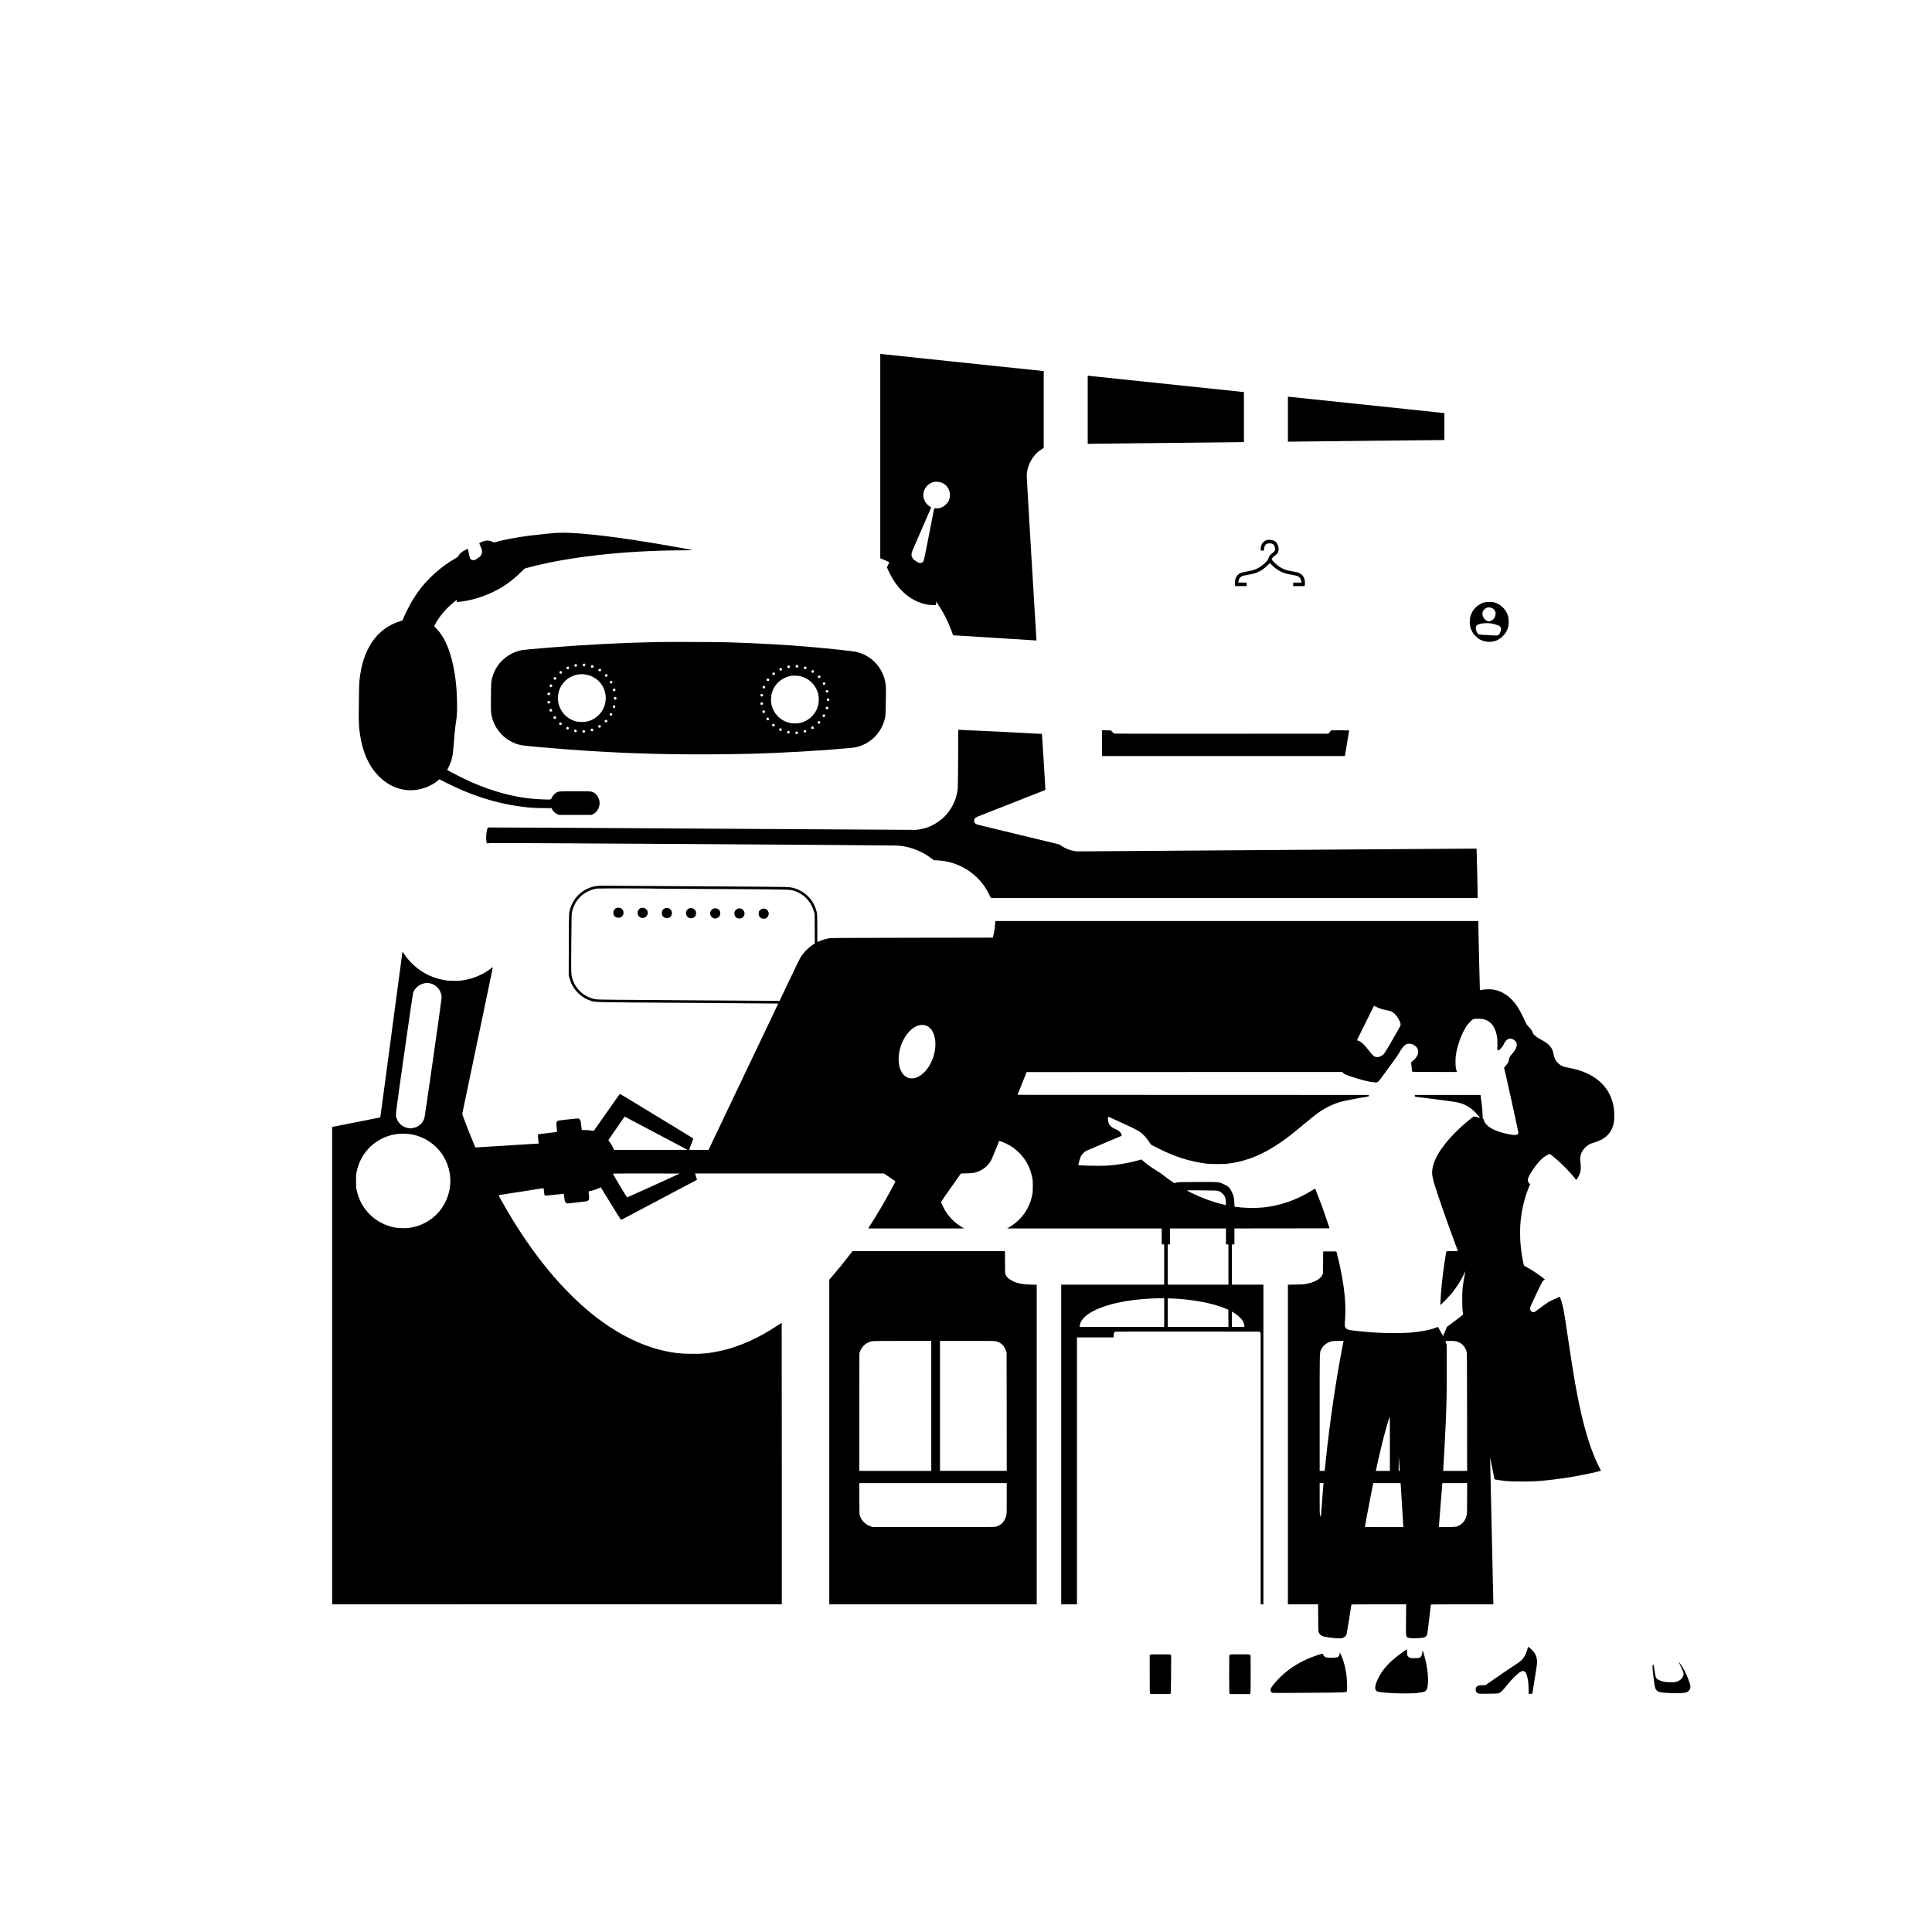 <?xml version="1.0" standalone="no"?>
<!DOCTYPE svg PUBLIC "-//W3C//DTD SVG 20010904//EN"
 "http://www.w3.org/TR/2001/REC-SVG-20010904/DTD/svg10.dtd">
<svg version="1.0" xmlns="http://www.w3.org/2000/svg"
 width="7730pt" height="7730pt" viewBox="0 0 7730 7730"
 preserveAspectRatio="xMidYMid meet">

<g transform="translate(0,7730) scale(0.1,-0.1)"
fill="#000000" stroke="none">
<path d="M35220 59052 l0 -4089 53 -20 c79 -31 291 -125 302 -135 5 -5 -10
-46 -40 -108 l-49 -99 39 -88 c306 -689 762 -1149 1327 -1338 168 -56 275 -76
445 -82 l152 -6 3 74 3 73 101 -154 c130 -199 206 -331 310 -544 80 -162 195
-441 244 -588 l22 -68 41 0 c23 -1 775 -47 1670 -103 l1628 -103 -6 71 c-16
194 -385 6403 -385 6489 0 293 101 576 290 817 81 103 169 183 293 266 l97 65
0 1534 0 1534 -22 5 c-13 2 -180 21 -373 40 -192 20 -818 85 -1390 145 -572
60 -1859 195 -2860 300 -1001 104 -1837 193 -1857 196 l-38 6 0 -4090z m2432
-1055 c308 -112 442 -444 301 -745 -35 -75 -158 -198 -235 -235 -87 -42 -168
-59 -259 -55 -73 3 -80 1 -85 -17 -3 -11 -79 -398 -169 -860 -264 -1350 -238
-1243 -307 -1285 -79 -48 -134 -36 -274 63 -78 55 -93 71 -122 127 -31 59 -33
72 -30 135 3 58 12 92 55 190 28 66 203 468 388 894 185 425 338 778 341 785
2 6 -24 27 -58 46 -118 68 -213 202 -243 345 -18 87 -18 132 0 217 43 204 204
367 408 413 86 20 205 13 289 -18z"/>
<path d="M43520 60906 l0 -1365 288 5 c158 3 1369 16 2692 29 1323 13 2600 27
2838 31 l432 6 0 999 0 999 -22 4 c-13 3 -156 19 -318 35 -350 36 -1599 167
-3880 406 -916 96 -1732 182 -1815 190 -82 9 -165 18 -182 21 l-33 5 0 -1365z"/>
<path d="M51530 60529 l0 -902 458 6 c251 3 1660 18 3130 34 l2672 27 0 538 0
538 -22 4 c-13 3 -653 70 -1423 151 -2209 230 -4726 494 -4772 500 l-43 6 0
-902z"/>
<path d="M22265 55980 c-170 -10 -741 -69 -1075 -111 -494 -62 -1109 -179
-1380 -262 -42 -13 -47 -13 -101 14 -148 74 -306 66 -475 -24 l-61 -32 56
-130 c51 -120 56 -136 55 -205 0 -129 -51 -195 -240 -310 -96 -58 -197 -39
-239 46 -12 22 -33 112 -50 207 -16 92 -33 167 -37 167 -5 0 -59 -25 -121 -56
-124 -63 -216 -143 -251 -221 -16 -37 -32 -50 -140 -112 -504 -290 -989 -707
-1352 -1162 -110 -138 -228 -307 -332 -474 -100 -163 -307 -568 -375 -734
l-42 -105 -100 -31 c-943 -297 -1506 -1132 -1627 -2410 -6 -71 -13 -278 -14
-460 -1 -181 -5 -492 -9 -690 -10 -466 9 -766 71 -1105 152 -837 501 -1433
1059 -1807 512 -343 1141 -385 1702 -113 152 73 230 122 329 206 l63 54 253
-128 c1182 -598 2336 -932 3498 -1013 91 -6 294 -12 451 -12 l286 -1 29 -55
c39 -74 110 -143 191 -183 l68 -33 655 0 655 0 66 32 c282 139 348 545 127
779 -59 62 -112 95 -187 118 -48 14 -132 16 -656 16 -651 0 -667 -1 -760 -55
-64 -38 -142 -126 -176 -200 -23 -49 -37 -67 -57 -72 -36 -9 -446 5 -657 23
-809 68 -1639 291 -2518 676 -180 79 -618 295 -808 400 l-147 80 58 115 c73
143 135 332 160 483 10 63 31 266 45 450 14 184 28 351 30 370 2 19 7 64 10
100 15 156 37 333 55 441 33 192 43 405 37 764 -12 636 -78 1175 -207 1680
-144 565 -345 973 -622 1260 l-87 91 53 99 c155 297 440 627 768 890 l83 66 3
-45 3 -44 57 5 c444 40 945 183 1387 397 423 204 761 444 1106 783 l156 153
74 21 c1591 442 3919 705 6269 710 241 0 387 4 375 9 -31 14 -1098 205 -1650
295 -1791 293 -3138 433 -3790 395z"/>
<path d="M50658 55684 c-64 -20 -149 -99 -178 -166 -26 -60 -48 -177 -42 -220
4 -27 6 -28 67 -28 l64 0 6 58 c19 167 78 232 211 232 149 0 211 -55 229 -200
10 -82 -6 -112 -100 -184 -99 -77 -139 -128 -164 -214 -19 -62 -29 -76 -108
-157 -149 -151 -308 -254 -474 -308 -41 -14 -145 -37 -230 -52 -256 -44 -329
-69 -408 -140 -46 -42 -95 -132 -110 -203 -12 -57 -15 -192 -5 -229 l6 -23
229 0 229 0 0 70 0 70 -166 0 -167 0 6 55 c6 59 38 124 79 162 42 39 111 62
289 93 214 38 272 53 374 95 160 66 274 143 416 282 l97 94 89 -88 c163 -160
347 -272 537 -327 49 -14 156 -37 240 -51 170 -29 254 -53 300 -89 42 -32 83
-109 92 -174 l7 -52 -167 0 -166 0 0 -70 0 -70 229 0 229 0 6 31 c3 17 6 64 6
103 0 220 -111 367 -316 420 -32 8 -129 27 -214 42 -187 32 -258 53 -370 109
-123 63 -222 136 -333 248 -88 88 -98 102 -92 125 11 43 51 88 130 147 88 65
121 110 136 187 24 118 -25 282 -106 357 -79 73 -262 104 -387 65z"/>
<path d="M59410 53205 c-105 -23 -255 -104 -339 -181 -120 -111 -190 -223
-237 -381 -23 -75 -27 -107 -27 -218 -1 -162 16 -234 85 -375 46 -92 63 -117
147 -200 78 -78 113 -105 187 -143 116 -59 228 -87 354 -87 221 0 392 72 550
230 114 115 173 217 217 381 25 94 23 299 -5 400 -71 261 -264 469 -514 554
-72 25 -101 29 -218 31 -91 3 -156 -1 -200 -11z m247 -220 c74 -22 126 -65
158 -130 24 -49 27 -64 23 -128 -6 -89 -40 -160 -106 -217 -42 -38 -115 -70
-157 -70 -40 0 -113 31 -153 66 -48 40 -98 137 -108 206 -20 145 104 284 257
287 19 1 58 -6 86 -14z m14 -631 c108 -18 269 -67 316 -95 34 -21 73 -90 73
-130 0 -32 -43 -158 -65 -192 -9 -14 -36 -36 -60 -47 -37 -18 -56 -20 -117
-16 -40 3 -129 8 -198 11 -311 15 -440 24 -457 33 -42 23 -74 71 -93 138 -43
148 -18 225 86 264 129 48 347 62 515 34z"/>
<path d="M26235 51610 c-1427 -32 -2823 -104 -4270 -221 -614 -49 -1019 -88
-1102 -105 -556 -114 -1003 -524 -1159 -1062 -55 -192 -56 -206 -61 -801 -5
-589 -2 -647 42 -821 150 -593 659 -1050 1260 -1129 182 -25 1149 -110 1765
-156 1858 -138 3463 -198 5350 -198 1420 0 2547 30 3845 103 1021 58 2154 145
2327 180 284 58 552 203 758 410 215 216 354 470 421 772 19 83 22 147 30 598
6 278 7 557 4 620 -21 389 -175 737 -446 1009 -210 211 -476 354 -769 415
-138 28 -1044 125 -1740 186 -1068 93 -2025 148 -3345 191 -413 13 -2430 20
-2910 9z m-2827 -872 c30 -30 3 -98 -39 -98 -23 0 -59 34 -59 57 0 42 68 71
98 41z m-333 -24 c23 -24 15 -66 -16 -83 -24 -13 -29 -13 -53 2 -30 20 -35 57
-10 81 20 21 58 20 79 0z m8843 -30 c24 -17 30 -62 10 -82 -17 -17 -64 -15
-82 4 -22 21 -20 50 4 74 24 24 38 25 68 4z m-8186 -11 c36 -33 13 -93 -37
-93 -49 0 -72 55 -38 92 20 22 51 23 75 1z m7856 -9 c44 -30 18 -94 -38 -94
-31 0 -50 23 -50 59 0 19 34 51 55 51 6 0 21 -7 33 -16z m-8834 -50 c33 -33 9
-94 -36 -94 -28 0 -58 28 -58 53 0 48 61 74 94 41z m9506 -3 c17 -32 11 -60
-15 -77 -49 -32 -104 23 -75 75 15 28 75 29 90 2z m-982 -53 c7 -7 12 -24 12
-38 0 -35 -17 -50 -57 -50 -26 0 -36 6 -45 25 -18 40 3 75 45 75 18 0 38 -5
45 -12z m-7240 -30 c7 -7 12 -24 12 -38 0 -33 -17 -50 -51 -50 -48 0 -71 38
-49 81 12 22 68 27 88 7z m8516 -54 c33 -33 9 -94 -36 -94 -26 0 -58 27 -58
49 0 50 61 79 94 45z m-10080 -40 c22 -21 20 -50 -4 -74 -24 -24 -47 -25 -72
-3 -36 33 -13 93 37 93 13 0 31 -7 39 -16z m8516 -54 c38 -38 15 -90 -40 -90
-50 0 -69 66 -28 94 30 21 44 20 68 -4z m-7615 -60 c185 -21 340 -82 484 -190
308 -232 443 -623 347 -1000 -44 -174 -113 -297 -245 -433 -122 -126 -267
-211 -441 -258 -123 -34 -358 -34 -479 -1 -345 94 -598 349 -692 698 -32 115
-32 334 -1 458 97 388 419 674 817 725 98 12 109 12 210 1z m919 -6 c23 -22
20 -60 -6 -78 -29 -20 -47 -20 -70 1 -36 33 -13 93 37 93 13 0 31 -7 39 -16z
m8524 -62 c28 -36 5 -82 -41 -82 -40 0 -57 15 -57 51 0 52 65 72 98 31z m-778
-11 c330 -86 587 -335 686 -667 38 -126 44 -318 16 -456 -37 -181 -113 -324
-241 -460 -136 -144 -289 -233 -478 -280 -130 -32 -323 -30 -453 4 -365 97
-627 373 -706 743 -21 95 -20 280 1 380 80 383 380 675 770 751 102 20 298 12
405 -15z m-9798 -48 c22 -20 23 -51 1 -75 -33 -36 -93 -13 -93 37 0 49 55 72
92 38z m8530 -68 c18 -40 -3 -75 -45 -75 -40 0 -57 15 -57 50 0 35 17 50 57
50 26 0 36 -6 45 -25z m-6291 -75 c13 -8 19 -21 19 -46 0 -28 -5 -36 -27 -45
-42 -16 -73 2 -73 44 0 52 34 72 81 47z m8527 -62 c7 -7 12 -24 12 -38 0 -33
-17 -50 -50 -50 -33 0 -50 17 -50 50 0 33 17 50 50 50 14 0 31 -5 38 -12z
m-10928 -88 c24 -24 25 -38 4 -68 -17 -24 -62 -30 -82 -10 -17 17 -15 64 4 82
21 22 50 20 74 -4z m8526 -65 c18 -28 11 -60 -17 -76 -21 -11 -59 -3 -71 15
-12 17 -9 61 4 74 21 21 66 14 84 -13z m-5989 -111 c15 -24 15 -29 2 -53 -28
-49 -99 -32 -99 24 0 55 67 75 97 29z m8519 -59 c15 -23 15 -27 0 -50 -11 -17
-26 -25 -44 -25 -35 0 -52 16 -52 50 0 34 17 50 52 50 18 0 33 -8 44 -25z
m-11138 -87 c17 -17 15 -63 -3 -78 -36 -30 -95 -4 -95 41 0 40 69 66 98 37z
m8516 -54 c51 -50 -23 -125 -76 -77 -24 21 -23 48 2 73 24 24 53 26 74 4z
m-5864 -124 c11 -11 20 -29 20 -40 0 -22 -33 -60 -53 -60 -48 0 -74 65 -40
102 21 24 48 23 73 -2z m8527 -66 c15 -24 15 -29 2 -53 -16 -29 -61 -40 -85
-20 -17 14 -19 70 -2 87 22 22 66 14 85 -14z m-11183 -90 c33 -33 9 -94 -36
-94 -28 0 -58 28 -58 53 0 48 61 74 94 41z m8524 -56 c7 -7 12 -24 12 -38 0
-35 -17 -50 -57 -50 -26 0 -36 6 -45 25 -18 40 3 75 45 75 18 0 38 -5 45 -12z
m-5910 -120 c18 -18 14 -63 -8 -83 -45 -40 -109 20 -75 71 17 26 62 33 83 12z
m8510 -54 c24 -17 30 -62 10 -82 -37 -37 -113 12 -89 57 10 18 37 40 51 41 3
0 16 -7 28 -16z m-11050 -90 c24 -17 30 -62 10 -82 -17 -17 -64 -15 -82 4 -22
21 -20 50 4 74 24 24 38 25 68 4z m8523 -54 c23 -13 26 -62 3 -84 -21 -22 -50
-20 -74 4 -49 49 8 113 71 80z m-6106 -120 c23 -25 13 -67 -20 -82 -52 -23
-100 46 -59 86 21 22 57 20 79 -4z m8515 -50 c11 -11 20 -28 20 -37 0 -46 -79
-73 -100 -34 -16 31 -12 59 12 75 30 21 44 20 68 -4z m-10762 -72 c20 -20 14
-65 -10 -82 -30 -21 -44 -20 -68 4 -24 24 -26 53 -4 74 18 19 65 21 82 4z
m8514 -55 c35 -32 13 -93 -34 -93 -27 0 -58 28 -58 52 0 23 34 58 57 58 9 0
25 -7 35 -17z m-6468 -89 c22 -21 20 -50 -5 -75 -22 -22 -55 -19 -76 9 -28 35
-3 82 42 82 13 0 31 -7 39 -16z m8514 -50 c26 -18 28 -50 5 -76 -20 -22 -51
-23 -75 -1 -24 21 -23 48 2 73 24 24 38 25 68 4z m-10340 -50 c26 -18 28 -50
5 -76 -20 -22 -51 -23 -75 -1 -22 20 -23 51 -1 75 20 22 42 23 71 2z m8526
-60 c22 -21 20 -50 -4 -74 -24 -24 -38 -25 -68 -4 -24 16 -28 44 -12 75 13 23
62 26 84 3z m-6963 -44 c25 -14 25 -62 -1 -85 -45 -41 -110 18 -76 70 17 26
45 32 77 15z m8517 -56 c24 -17 30 -62 10 -82 -18 -18 -63 -14 -83 8 -22 25
-13 67 18 80 30 12 30 12 55 -6z m-9800 -20 c26 -18 28 -50 5 -76 -20 -22 -51
-23 -75 -1 -24 21 -23 48 2 73 24 24 38 25 68 4z m8526 -60 c22 -21 20 -50 -5
-75 -22 -22 -55 -19 -76 9 -40 50 36 111 81 66z m-7542 -11 c34 -31 11 -93
-35 -93 -27 0 -57 28 -57 53 0 48 56 73 92 40z m-656 -48 c33 -50 -20 -104
-71 -71 -27 18 -34 63 -13 84 21 21 66 14 84 -13z m9186 -21 c8 -17 8 -31 0
-49 -15 -33 -75 -36 -92 -4 -16 29 -8 62 18 75 31 16 61 7 74 -22z m-8860 9
c22 -20 23 -51 1 -75 -20 -22 -42 -23 -71 -2 -26 18 -28 50 -5 76 20 22 51 23
75 1z m8188 -33 c24 -24 25 -38 4 -68 -17 -24 -62 -30 -82 -10 -29 29 -1 98
40 98 10 0 27 -9 38 -20z m338 -22 c7 -7 12 -24 12 -38 0 -35 -17 -50 -57 -50
-42 0 -63 35 -45 75 9 19 19 25 45 25 18 0 38 -5 45 -12z"/>
<path d="M38340 47778 c0 -786 -12 -1932 -21 -2028 -35 -373 -190 -733 -444
-1031 -185 -216 -476 -416 -753 -518 -136 -50 -265 -80 -462 -105 -19 -2
-3882 20 -8584 51 -4989 32 -8552 51 -8557 46 -5 -5 -21 -54 -35 -109 -32
-124 -42 -328 -22 -449 l14 -80 34 3 c19 1 78 7 130 11 124 12 15913 -85
16190 -99 227 -11 337 -26 510 -70 346 -87 657 -239 945 -459 75 -58 82 -61
135 -61 83 0 284 -19 385 -36 489 -82 959 -325 1310 -679 194 -195 333 -390
453 -637 l77 -157 9740 0 9740 -1 -3 138 c-1 75 -11 519 -22 985 -10 467 -21
851 -24 854 -3 3 -3595 -22 -7983 -55 -4388 -34 -7989 -59 -8003 -57 -14 2
-61 9 -105 15 -167 24 -368 105 -518 207 l-82 56 -800 194 c-440 106 -1061
256 -1380 333 -1246 300 -1142 273 -1181 311 -63 61 -67 149 -9 217 29 34 9
26 715 302 904 355 2095 822 2097 824 5 4 -134 2236 -139 2242 -5 4 -3212 163
-3325 164 l-23 0 0 -322z"/>
<path d="M44090 47565 l0 -515 4859 0 4859 0 6 28 c7 32 166 989 166 997 0 3
-163 5 -362 5 l-363 -1 -25 -40 c-14 -22 -41 -52 -60 -67 l-35 -27 -4260 -2
c-2938 -2 -4270 1 -4292 8 -30 10 -123 100 -123 120 0 5 -83 9 -185 9 l-185 0
0 -515z"/>
<path d="M23929 41858 c-322 -27 -644 -191 -854 -437 -165 -193 -273 -432
-304 -676 -7 -50 -12 -526 -13 -1275 l-3 -1195 26 -95 c38 -135 81 -242 138
-340 158 -272 408 -476 701 -574 213 -71 -79 -64 3907 -91 1983 -13 3606 -25
3608 -27 2 -2 -46 -106 -107 -233 -60 -126 -688 -1444 -1395 -2927 l-1286
-2698 -389 0 c-308 0 -389 3 -385 13 2 6 42 108 87 225 69 180 80 216 69 227
-11 10 -1235 757 -2149 1311 -102 62 -318 193 -480 292 -162 99 -297 179 -301
176 -5 -3 -119 -164 -458 -649 -326 -467 -575 -822 -582 -829 -4 -5 -47 -1
-101 10 -65 13 -136 19 -236 19 -135 0 -143 1 -147 20 -3 11 -13 98 -24 192
-20 186 -29 211 -83 239 -24 13 -48 15 -102 11 -107 -8 -708 -77 -728 -83 -10
-3 -31 -19 -48 -35 -36 -37 -38 -70 -14 -276 11 -94 12 -138 5 -142 -6 -4
-173 -24 -372 -46 -200 -22 -368 -44 -377 -51 -15 -11 -15 -24 1 -175 20 -185
20 -202 9 -195 -5 3 -555 -31 -1223 -75 -668 -44 -1233 -78 -1257 -77 l-43 3
-66 155 c-131 312 -270 663 -388 980 l-72 196 288 1379 c159 759 318 1520 353
1690 36 171 182 870 326 1555 143 685 260 1249 260 1253 0 5 -22 -10 -49 -32
-84 -70 -265 -186 -391 -250 -257 -131 -514 -211 -815 -253 -116 -16 -454 -16
-570 0 -554 77 -1008 292 -1384 657 -141 136 -237 251 -333 394 -40 61 -74
107 -75 103 -2 -4 -97 -720 -213 -1592 -115 -872 -219 -1650 -230 -1730 -11
-80 -27 -199 -35 -265 -9 -66 -38 -284 -65 -485 -27 -201 -115 -858 -196
-1460 -80 -602 -147 -1096 -149 -1098 -1 -2 -425 -86 -941 -187 -517 -102
-949 -187 -961 -190 l-23 -5 0 -9550 0 -9550 8995 2 8995 3 0 5629 c0 3096 -1
5630 -3 5632 -1 1 -52 -31 -112 -72 -757 -516 -1566 -883 -2310 -1048 -454
-100 -771 -132 -1255 -123 -373 7 -600 31 -930 98 -773 158 -1535 489 -2311
1004 -1210 803 -2386 2043 -3447 3636 -307 462 -573 897 -852 1397 -84 151
-110 206 -100 212 7 4 36 11 64 14 28 4 105 16 171 26 66 11 428 67 805 125
377 58 699 109 717 114 36 10 33 19 54 -174 6 -60 16 -106 25 -115 12 -12 60
-9 386 27 205 23 374 40 376 38 3 -2 11 -66 19 -142 17 -160 32 -198 86 -226
l39 -20 399 45 c377 42 400 46 425 69 49 45 54 70 38 209 -20 182 -26 165 59
180 101 17 248 66 337 110 l76 38 114 -186 c529 -862 681 -1108 692 -1115 12
-7 97 36 513 258 44 23 233 123 420 222 758 401 1379 730 1530 811 183 97 268
142 450 237 72 38 131 69 132 70 2 1 -15 57 -37 126 -22 68 -40 125 -40 127 0
1 1700 2 3779 2 l3779 0 227 -155 c126 -85 230 -157 233 -159 9 -10 -373 -709
-581 -1061 -108 -183 -367 -606 -427 -695 -20 -30 -46 -72 -59 -92 l-23 -38
1919 0 1918 0 -95 57 c-278 165 -504 391 -670 667 -59 98 -152 299 -153 331
-1 11 73 126 164 255 91 129 256 363 366 520 110 157 213 303 229 326 l29 41
225 6 c132 4 254 12 295 21 296 61 549 245 693 506 17 30 94 215 173 410 78
195 144 357 146 360 8 9 182 -57 293 -112 217 -107 369 -217 525 -379 264
-275 420 -572 502 -958 25 -117 27 -143 27 -361 0 -218 -2 -245 -28 -365 -35
-166 -81 -306 -150 -451 -165 -346 -430 -631 -768 -826 l-82 -48 3092 0 3092
0 0 -320 0 -320 50 0 50 0 0 -805 0 -805 -2060 0 -2060 0 0 -6395 0 -6395 315
0 315 0 0 5340 0 5340 734 0 734 0 4 90 c4 80 7 94 29 115 l24 24 590 3 c325
2 1624 2 2888 1 l2298 -3 24 -26 25 -27 0 -5428 0 -5429 55 0 55 0 0 6395 0
6395 -630 0 -630 0 0 805 0 805 50 0 50 0 0 320 0 320 1904 2 1904 3 -93 275
c-96 283 -159 463 -239 680 -64 170 -239 624 -243 630 -3 2 -16 -3 -31 -12
-261 -158 -374 -222 -517 -292 -498 -246 -1050 -404 -1575 -450 -321 -28 -757
-18 -1035 25 -33 5 -63 9 -66 9 -3 0 -9 73 -12 163 -8 200 -25 271 -103 431
-81 164 -123 209 -267 280 -138 68 -204 92 -304 106 -54 8 -308 10 -823 8
-730 -4 -747 -4 -823 -26 l-78 -22 -107 72 c-129 87 -227 158 -347 253 -49 39
-130 96 -180 125 -220 130 -528 353 -641 461 l-41 40 -139 -39 c-383 -108
-847 -187 -1239 -209 -327 -19 -1133 0 -1150 27 -8 13 73 288 103 349 36 75
141 180 217 218 33 16 364 157 735 313 371 156 677 285 679 286 11 8 -14 79
-42 120 -43 62 -117 113 -240 165 -146 62 -217 139 -253 274 -15 56 -19 205
-5 205 10 0 14 -2 381 -168 457 -207 766 -357 852 -415 158 -105 302 -258 420
-445 l53 -84 150 -80 c345 -184 735 -352 1071 -463 307 -101 724 -193 1034
-227 151 -16 651 -16 795 0 773 90 1466 373 2224 909 251 178 436 324 926 733
416 347 538 437 779 575 243 140 539 252 787 300 199 39 269 53 427 85 78 17
224 42 325 56 100 14 185 29 189 32 4 4 10 19 13 34 l7 28 -7030 2 -7030 3
182 455 182 455 6314 3 6313 2 41 -43 c33 -34 61 -50 146 -81 531 -197 1086
-329 1211 -287 51 16 86 58 284 336 98 138 262 363 365 500 104 138 204 283
225 325 87 175 206 319 297 360 91 41 240 14 345 -63 82 -61 127 -145 126
-237 0 -40 -9 -86 -22 -120 -29 -76 -110 -181 -193 -248 l-69 -57 6 -65 c4
-36 8 -78 11 -95 9 -70 24 -200 24 -212 0 -10 176 -13 896 -13 l896 0 -6 23
c-45 158 -50 193 -50 377 -1 210 14 326 69 546 78 314 182 573 336 834 48 81
88 131 174 219 129 132 123 129 333 130 149 1 237 -17 347 -69 218 -105 353
-331 406 -675 13 -87 17 -398 5 -457 -7 -37 -6 -37 34 -48 l41 -11 77 82 c52
55 84 100 99 136 70 171 183 266 296 248 84 -14 177 -78 212 -146 27 -52 29
-111 7 -186 -32 -104 -78 -174 -245 -367 -19 -23 -33 -55 -43 -102 -31 -152
-40 -170 -128 -268 -68 -75 -81 -95 -74 -111 18 -43 568 -2537 568 -2578 0
-47 -23 -78 -70 -92 -122 -37 -640 80 -906 205 -225 105 -381 253 -400 376 -5
34 -12 48 -29 54 -21 8 -22 14 -28 212 -4 127 -16 270 -32 383 -13 99 -30 222
-36 273 l-12 92 -1314 0 -1313 0 0 -35 c0 -41 -5 -39 160 -55 167 -16 470 -55
831 -105 173 -24 391 -54 485 -65 382 -48 609 -142 861 -358 53 -45 277 -292
271 -298 -2 -2 -53 10 -113 27 -61 16 -118 29 -129 29 -27 0 -286 -208 -501
-404 -670 -609 -1083 -1207 -1160 -1676 -30 -186 -17 -308 60 -577 112 -387
546 -1631 894 -2561 34 -89 61 -165 61 -167 0 -3 -103 -5 -229 -5 -210 0 -230
-1 -235 -17 -7 -25 -51 -298 -80 -498 -74 -504 -133 -1090 -152 -1495 l-7
-144 29 21 c45 32 331 328 411 423 210 253 422 590 522 828 19 45 37 80 39 78
2 -3 -7 -58 -21 -123 -30 -139 -71 -398 -89 -568 -20 -180 -17 -787 5 -930
l16 -110 -32 -28 c-59 -51 -311 -244 -462 -354 l-150 -109 -79 -187 -79 -186
-91 167 c-50 92 -96 176 -102 186 -10 17 -14 16 -75 -9 -226 -92 -611 -168
-1049 -205 -202 -18 -837 -24 -1120 -11 -413 19 -825 54 -1199 101 -175 22
-222 42 -269 112 -32 50 -34 93 -13 363 17 214 10 646 -14 885 -56 566 -161
1136 -326 1763 l-10 37 -264 0 -264 0 -3 -442 -3 -443 -27 -55 c-84 -170 -320
-300 -658 -362 -95 -17 -168 -21 -417 -25 l-303 -5 0 -6394 0 -6394 604 0 605
0 3 -542 c4 -596 1 -564 66 -654 46 -63 109 -89 292 -118 203 -33 336 -46 479
-46 100 0 123 3 166 24 58 26 118 88 134 137 10 31 191 1155 191 1186 0 11
201 13 1097 13 l1096 0 -6 -617 c-7 -681 -9 -659 56 -705 46 -33 223 -45 447
-30 186 12 226 20 278 59 60 45 69 78 107 385 42 344 105 881 105 897 0 8 323
11 1250 11 l1250 0 0 30 c0 78 -120 5470 -125 5645 -4 110 -4 198 -2 195 3 -3
42 -198 87 -435 45 -236 83 -431 85 -433 9 -9 292 -52 450 -69 237 -25 1009
-25 1325 0 750 61 1546 186 2274 357 115 27 210 51 212 53 2 2 -19 46 -46 98
-277 520 -532 1270 -745 2194 -167 726 -304 1498 -495 2800 -148 1009 -187
1252 -245 1509 -28 123 -73 263 -106 329 l-20 37 -73 -40 c-41 -22 -111 -54
-157 -71 -139 -50 -270 -133 -566 -357 -198 -150 -201 -152 -248 -152 -81 0
-135 62 -135 155 0 41 33 117 246 565 260 548 251 532 336 577 15 7 5 19 -64
73 -187 148 -408 295 -623 413 -66 37 -126 70 -132 74 -25 16 -120 560 -138
788 -4 44 -10 125 -14 180 -12 157 -13 526 -1 685 38 516 144 989 327 1455 30
77 57 142 59 144 2 2 12 -2 21 -10 10 -7 -5 9 -34 36 -88 86 -95 170 -23 308
163 312 398 612 595 760 73 55 204 127 230 127 26 0 322 -251 519 -440 137
-132 330 -341 449 -487 l92 -113 28 33 c43 48 123 222 141 304 21 94 20 241
-1 376 -15 92 -15 119 -5 193 25 167 92 295 218 413 91 85 175 130 334 176
434 126 678 356 776 730 23 87 27 126 31 295 5 217 -8 359 -52 538 -180 740
-781 1239 -1710 1418 -99 19 -205 42 -235 50 -91 27 -183 80 -250 148 -108
109 -154 202 -184 371 -34 190 -113 314 -281 439 -27 21 -131 83 -230 139
-208 118 -290 187 -318 271 -25 74 -72 142 -163 236 -71 74 -88 99 -128 188
-101 226 -253 513 -339 642 -247 368 -594 606 -966 660 -108 16 -343 8 -439
-15 -40 -9 -76 -14 -79 -11 -5 5 -62 2392 -63 2644 l0 122 -9663 0 -9664 0 -7
-112 c-9 -152 -31 -301 -64 -438 l-28 -115 -3239 -5 c-3052 -5 -3245 -6 -3328
-23 -122 -25 -245 -62 -346 -104 -47 -19 -92 -38 -99 -40 -11 -5 -13 88 -11
523 2 575 -1 620 -56 790 -139 425 -474 736 -915 851 -75 19 -136 27 -290 34
-107 5 -1408 16 -2890 24 -4140 24 -4401 26 -4465 28 -33 2 -103 0 -156 -5z
m2451 -113 c36 -3 322 -5 635 -6 314 0 1457 -7 2540 -14 2140 -15 2050 -13
2230 -71 225 -74 420 -209 559 -389 113 -145 174 -267 224 -445 l26 -95 4
-587 3 -586 -68 -44 c-204 -133 -397 -334 -520 -542 -19 -33 -213 -432 -429
-886 l-394 -825 -432 3 c-238 1 -1864 12 -3613 23 -2646 16 -3197 22 -3282 34
-448 63 -821 380 -957 814 -59 187 -58 167 -48 1437 9 1105 11 1163 30 1249
83 373 318 671 655 830 105 50 240 91 342 104 69 9 2367 5 2495 -4z m-9160
-3792 c157 -32 314 -159 388 -313 42 -88 62 -169 62 -253 0 -90 -669 -4766
-691 -4835 -12 -35 -44 -97 -71 -139 -87 -130 -211 -209 -381 -244 -92 -18
-102 -19 -195 -4 -212 34 -392 185 -462 388 -49 142 -64 11 304 2602 221 1552
343 2381 356 2421 64 190 235 336 450 383 90 20 121 19 240 -6z m37966 -993
c88 -35 235 -73 344 -90 190 -28 338 -156 456 -394 49 -100 63 -165 45 -216
-6 -18 -149 -271 -318 -564 -329 -570 -340 -585 -454 -646 -86 -46 -153 -56
-225 -35 -72 21 -133 79 -272 262 -186 243 -331 373 -440 392 l-32 6 100 205
c56 113 210 424 342 692 l241 487 68 -35 c38 -19 103 -48 145 -64z m-18151
-687 c362 -112 499 -702 299 -1287 -206 -600 -682 -962 -1042 -791 -436 207
-452 1097 -31 1689 227 318 523 467 774 389z m-11825 -3763 c750 -396 1437
-759 1495 -790 39 -21 234 -124 435 -230 201 -106 367 -194 369 -196 2 -2
-657 -4 -1466 -4 l-1471 0 -55 113 c-31 61 -83 148 -116 192 -34 44 -59 85
-57 92 3 7 85 128 184 270 98 142 242 351 321 465 137 200 143 207 164 194 12
-8 101 -55 197 -106z m-8811 -585 c390 -56 754 -234 1040 -510 170 -164 282
-318 387 -530 217 -441 253 -960 98 -1423 -237 -713 -826 -1195 -1581 -1293
-136 -17 -429 -7 -568 21 -357 71 -700 249 -959 499 -279 270 -459 597 -544
991 -24 116 -26 143 -27 370 0 218 3 258 23 360 64 315 195 594 397 845 286
354 725 602 1186 669 129 19 418 19 548 1z m10800 -1579 c-7 -7 -2099 -956
-2107 -956 -14 0 -571 931 -565 946 4 12 188 14 1341 14 734 0 1333 -2 1331
-4z m21545 -698 c126 -41 228 -139 277 -266 28 -71 42 -306 18 -298 -8 3 -72
19 -144 36 -377 91 -816 252 -1210 445 -93 46 -179 90 -190 99 -18 14 39 15
585 9 564 -5 609 -7 664 -25z m306 -1818 l0 -320 50 0 50 0 0 -805 0 -805
-1215 0 -1215 0 0 805 0 805 45 0 45 0 0 320 0 320 1120 0 1120 0 0 -320z
m-2470 -3045 l0 -575 -1690 0 -1690 0 0 34 c0 19 9 63 20 98 119 384 813 727
1820 897 431 73 897 112 1428 119 l112 2 0 -575z m475 555 c790 -50 1527 -199
1990 -402 l100 -44 3 -342 2 -342 -1215 0 -1215 0 0 570 0 570 88 0 c48 0 159
-5 247 -10z m2409 -629 c99 -71 198 -169 248 -245 42 -65 78 -168 78 -222 l0
-34 -250 0 -250 0 0 306 0 306 48 -27 c26 -15 82 -53 126 -84z m4254 -1258
c-264 -1350 -521 -3101 -673 -4588 -20 -192 -38 -365 -41 -382 l-5 -33 -99 0
-100 0 0 2338 c0 2591 -5 2384 67 2531 61 127 195 242 339 292 94 33 127 37
345 38 l206 1 -39 -197z m4541 182 c204 -49 353 -194 418 -410 17 -57 18 -184
21 -2417 l2 -2358 -481 0 -481 0 6 63 c16 162 77 1280 100 1862 35 850 40
1109 41 2095 l0 1015 -27 78 c-16 42 -28 80 -28 82 0 3 82 5 183 5 127 0 201
-5 246 -15z m-2649 -4095 l0 -1090 -281 0 -281 0 7 33 c96 465 300 1312 410
1697 41 147 137 450 142 450 2 0 3 -490 3 -1090z m393 -1037 c3 -50 2 -53 -20
-53 l-23 0 1 293 2 292 18 -240 c9 -132 19 -264 22 -292z m-3075 -865 c-14
-178 -38 -485 -52 -682 -15 -198 -28 -361 -30 -363 -2 -2 -13 31 -25 75 -20
76 -21 98 -21 685 l0 607 78 0 77 0 -27 -322z m3116 250 c9 -105 62 -973 81
-1313 8 -159 17 -309 19 -332 l4 -43 -769 0 c-649 0 -769 2 -769 14 0 23 134
731 237 1254 l97 492 547 0 547 0 6 -72z m2656 -523 c0 -505 -2 -608 -16 -673
-39 -192 -144 -341 -296 -422 -116 -62 -123 -63 -485 -67 l-333 -4 0 21 c0 11
18 233 39 493 22 260 52 632 66 827 14 195 28 370 31 388 l5 32 494 0 495 0 0
-595z"/>
<path d="M24701 40979 c-97 -19 -161 -96 -161 -196 0 -119 86 -203 207 -203
105 0 187 73 199 176 17 143 -101 250 -245 223z"/>
<path d="M25625 40961 c-141 -65 -156 -264 -27 -355 133 -94 322 10 322 180 0
16 -12 54 -26 82 -49 98 -169 139 -269 93z"/>
<path d="M26573 40944 c-64 -42 -93 -95 -93 -173 0 -82 31 -139 96 -177 79
-46 200 -31 255 32 86 98 64 255 -45 319 -62 36 -156 36 -213 -1z"/>
<path d="M27587 40960 c-102 -31 -164 -150 -132 -256 45 -152 236 -195 347
-77 36 37 48 73 48 139 0 139 -129 234 -263 194z"/>
<path d="M28521 40938 c-52 -25 -97 -91 -106 -153 -19 -122 83 -235 210 -235
52 0 131 44 161 90 54 82 42 202 -28 267 -59 55 -161 69 -237 31z"/>
<path d="M29535 40949 c-23 -5 -57 -23 -77 -39 -116 -96 -98 -274 35 -341 62
-32 163 -24 214 17 175 140 46 413 -172 363z"/>
<path d="M30463 40925 c-32 -16 -61 -41 -79 -67 -25 -36 -29 -50 -29 -114 0
-64 3 -77 30 -115 44 -63 104 -91 181 -87 82 5 132 38 168 109 34 70 34 122
-2 190 -22 43 -38 59 -81 81 -68 36 -121 36 -188 3z"/>
<path d="M34005 27108 c-179 -236 -451 -574 -640 -793 l-185 -215 0 -6495 0
-6495 4150 0 4150 0 0 6394 0 6393 -242 6 c-392 10 -618 66 -825 203 -92 61
-131 103 -171 184 l-27 55 -3 448 -3 447 -3052 0 -3052 0 -100 -132z m3255
-6058 l0 -2600 -1440 0 -1440 0 2 2358 3 2357 26 67 c80 206 240 347 451 399
68 16 154 18 1236 18 l1162 1 0 -2600z m2589 2585 c191 -45 328 -173 398 -370
l28 -80 3 -2367 2 -2368 -1335 0 -1335 0 0 2600 0 2600 1088 0 c937 0 1096 -2
1151 -15z m431 -6282 c0 -571 -1 -613 -20 -690 -34 -143 -107 -265 -205 -344
-60 -48 -168 -96 -243 -108 -48 -8 -747 -11 -2487 -9 l-2420 3 -80 28 c-201
71 -351 220 -418 417 -22 64 -22 75 -25 688 l-3 622 2951 0 2950 0 0 -607z"/>
<path d="M61116 11332 c-40 -172 -123 -335 -227 -447 -44 -46 -104 -92 -207
-157 -166 -105 -616 -410 -992 -673 l-255 -178 -115 -2 c-131 -3 -186 -15
-228 -50 -41 -34 -55 -75 -50 -140 6 -68 29 -102 89 -133 44 -23 45 -23 414
-19 257 2 381 7 407 15 79 27 145 84 259 227 158 198 279 333 410 460 176 170
282 231 353 201 69 -29 110 -110 145 -283 27 -132 41 -298 41 -475 l0 -148 75
0 c41 0 75 3 75 7 0 4 43 275 96 603 90 556 96 602 91 700 -6 123 -30 203 -89
305 -46 78 -171 208 -234 242 l-40 22 -18 -77z"/>
<path d="M56145 11213 c-492 -336 -827 -692 -1010 -1075 -72 -150 -107 -258
-112 -343 -3 -60 -1 -76 19 -109 45 -78 77 -85 543 -123 268 -21 904 -24 1080
-5 154 17 305 46 344 66 40 21 80 75 97 132 8 26 19 109 25 186 18 224 -10
536 -76 843 -26 120 -91 365 -118 440 l-14 40 -13 -60 c-6 -33 -16 -82 -22
-108 -12 -59 -55 -111 -106 -128 -23 -8 -93 -13 -187 -13 -137 0 -154 2 -198
23 -31 15 -58 38 -75 64 -26 39 -27 47 -26 154 1 62 -1 113 -5 113 -3 -1 -69
-44 -146 -97z"/>
<path d="M53597 11124 c-6 -60 -24 -95 -60 -119 -53 -34 -375 -44 -479 -15
-53 15 -94 53 -114 106 -21 54 -6 56 -256 -27 -575 -191 -1068 -484 -1462
-868 -137 -135 -268 -284 -343 -394 -40 -58 -47 -75 -47 -116 0 -53 19 -91 58
-116 22 -14 165 -15 1472 -4 1584 12 1499 8 1524 70 17 39 7 449 -14 604 -35
262 -90 505 -158 690 -37 99 -103 245 -112 245 -2 0 -6 -25 -9 -56z"/>
<path d="M46021 11093 l-21 -18 0 -759 c0 -692 1 -761 17 -778 15 -17 41 -18
409 -18 329 0 395 2 407 14 12 13 16 131 22 766 7 740 7 752 -12 778 l-20 27
-390 3 c-360 2 -392 1 -412 -15z"/>
<path d="M49200 11090 c-20 -20 -20 -33 -20 -773 0 -665 2 -755 16 -775 l15
-22 399 0 399 0 15 22 c14 20 16 110 16 775 0 740 0 753 -20 773 -19 19 -33
20 -410 20 -377 0 -391 -1 -410 -20z"/>
<path d="M67250 10620 c114 -231 125 -274 96 -373 -35 -119 -176 -224 -336
-248 -82 -13 -301 -7 -410 11 -93 15 -211 56 -265 92 -75 50 -93 86 -116 234
-22 147 -57 342 -65 364 -4 11 -10 7 -22 -15 -25 -45 -19 -145 31 -540 49
-388 58 -418 133 -485 79 -69 139 -80 523 -101 229 -12 576 0 643 23 118 40
191 163 169 284 -11 56 -78 248 -137 389 -83 197 -220 434 -308 530 -32 36
-25 17 64 -165z"/>
</g>
</svg>
